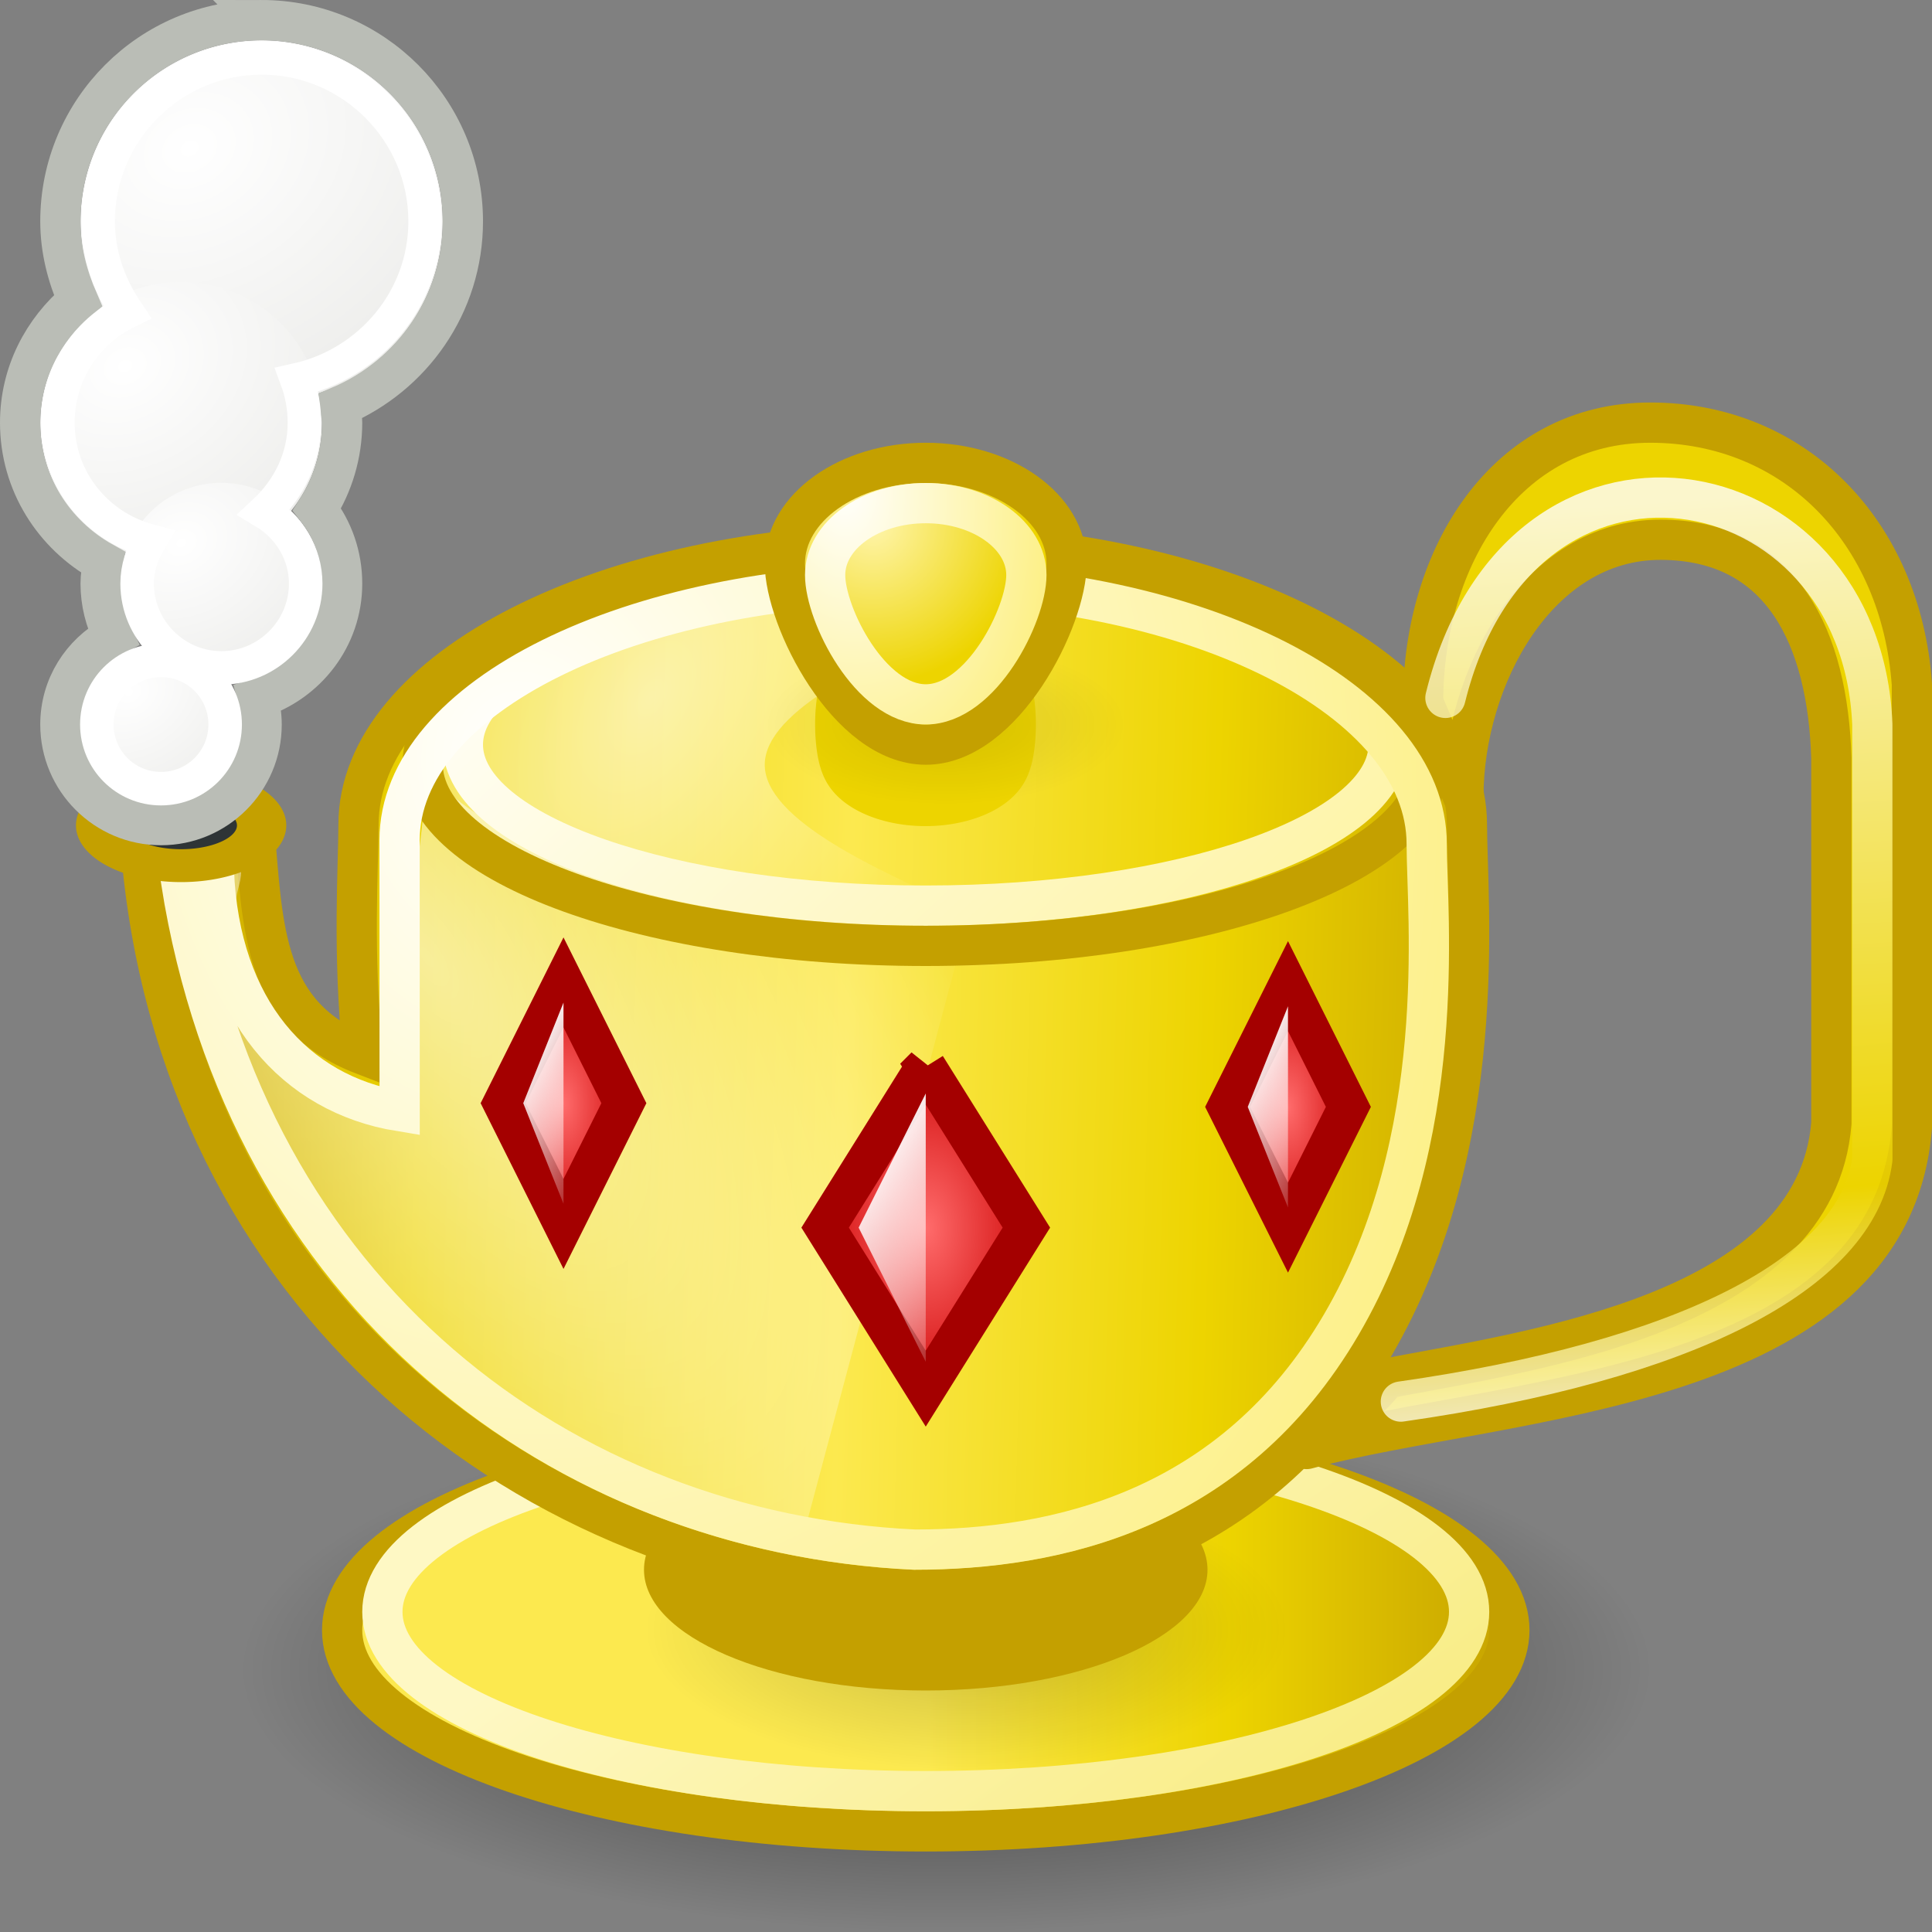 <?xml version="1.0" encoding="UTF-8" standalone="no"?>
<!-- Created with Inkscape (http://www.inkscape.org/) -->

<svg
   xmlns:dc="http://purl.org/dc/elements/1.1/"
   xmlns:cc="http://creativecommons.org/ns#"
   xmlns:rdf="http://www.w3.org/1999/02/22-rdf-syntax-ns#"
   xmlns:svg="http://www.w3.org/2000/svg"
   xmlns="http://www.w3.org/2000/svg"
   xmlns:xlink="http://www.w3.org/1999/xlink"
   xmlns:sodipodi="http://sodipodi.sourceforge.net/DTD/sodipodi-0.dtd"
   xmlns:inkscape="http://www.inkscape.org/namespaces/inkscape"
   width="48"
   height="48"
   id="svg2"
   sodipodi:version="0.32"
   inkscape:version="0.48.4 r9939"
   sodipodi:docname="geany.svg"
   version="1.0"
   inkscape:output_extension="org.inkscape.output.svg.inkscape"
   inkscape:export-filename="/media/Backup/Projekte/Icons/Tango/geany/48x48/geany.png"
   inkscape:export-xdpi="90"
   inkscape:export-ydpi="90">
  <rect width="100%" height="100%" fill="#808080" stroke="none"/>
  <defs
     id="defs4">
    <linearGradient
       id="linearGradient3235">
      <stop
         id="stop3237"
         offset="0"
         style="stop-color:#fce94f;stop-opacity:1" />
      <stop
         style="stop-color:#fce94f;stop-opacity:1"
         offset="0.5"
         id="stop3239" />
      <stop
         id="stop3241"
         offset="0.75"
         style="stop-color:#edd400;stop-opacity:1" />
      <stop
         id="stop3243"
         offset="1"
         style="stop-color:#c4a000;stop-opacity:1" />
    </linearGradient>
    <linearGradient
       id="linearGradient19744">
      <stop
         id="stop19746"
         offset="0"
         style="stop-color:#ffffff;stop-opacity:1;" />
      <stop
         style="stop-color:#edd400;stop-opacity:1"
         offset="0.749"
         id="stop19748" />
      <stop
         id="stop19750"
         offset="1"
         style="stop-color:#ffffff;stop-opacity:1;" />
    </linearGradient>
    <linearGradient
       id="linearGradient14664">
      <stop
         style="stop-color:#ffffff;stop-opacity:1;"
         offset="0"
         id="stop14666" />
      <stop
         style="stop-color:#eeeeec;stop-opacity:1"
         offset="1"
         id="stop14668" />
    </linearGradient>
    <linearGradient
       id="linearGradient12294">
      <stop
         id="stop12296"
         offset="0"
         style="stop-color:#fef8c4;stop-opacity:1" />
      <stop
         id="stop12298"
         offset="1"
         style="stop-color:#edd400;stop-opacity:1" />
    </linearGradient>
    <linearGradient
       inkscape:collect="always"
       id="linearGradient11853">
      <stop
         style="stop-color:#ffffff;stop-opacity:1;"
         offset="0"
         id="stop11855" />
      <stop
         style="stop-color:#ffffff;stop-opacity:0;"
         offset="1"
         id="stop11857" />
    </linearGradient>
    <linearGradient
       id="linearGradient8285">
      <stop
         style="stop-color:#ff6c6c;stop-opacity:1;"
         offset="0"
         id="stop8287" />
      <stop
         style="stop-color:#cc0000;stop-opacity:1;"
         offset="1"
         id="stop8289" />
    </linearGradient>
    <linearGradient
       id="linearGradient7499"
       inkscape:collect="always">
      <stop
         id="stop7501"
         offset="0"
         style="stop-color:#fff5ac;stop-opacity:1" />
      <stop
         id="stop7503"
         offset="1"
         style="stop-color:#edd400;stop-opacity:1" />
    </linearGradient>
    <linearGradient
       inkscape:collect="always"
       id="linearGradient7106">
      <stop
         style="stop-color:#000000;stop-opacity:1;"
         offset="0"
         id="stop7108" />
      <stop
         style="stop-color:#000000;stop-opacity:0;"
         offset="1"
         id="stop7110" />
    </linearGradient>
    <linearGradient
       inkscape:collect="always"
       id="linearGradient6328">
      <stop
         style="stop-color:#ffffff;stop-opacity:1;"
         offset="0"
         id="stop6330" />
      <stop
         style="stop-color:#ffffff;stop-opacity:0;"
         offset="1"
         id="stop6332" />
    </linearGradient>
    <linearGradient
       inkscape:collect="always"
       id="linearGradient5539">
      <stop
         style="stop-color:#000000;stop-opacity:1;"
         offset="0"
         id="stop5541" />
      <stop
         style="stop-color:#000000;stop-opacity:0;"
         offset="1"
         id="stop5543" />
    </linearGradient>
    <linearGradient
       id="linearGradient3570">
      <stop
         style="stop-color:#ffffff;stop-opacity:1;"
         offset="0"
         id="stop3572" />
      <stop
         style="stop-color:#fce94f;stop-opacity:1;"
         offset="1"
         id="stop3574" />
    </linearGradient>
    <linearGradient
       id="linearGradient2790">
      <stop
         style="stop-color:#ffffff;stop-opacity:1;"
         offset="0"
         id="stop2792" />
      <stop
         style="stop-color:#fce94f;stop-opacity:1;"
         offset="1"
         id="stop2794" />
    </linearGradient>
    <linearGradient
       id="linearGradient2188">
      <stop
         style="stop-color:#c4a000;stop-opacity:1"
         offset="0"
         id="stop2190" />
      <stop
         id="stop3626"
         offset="0.206"
         style="stop-color:#edd400;stop-opacity:1" />
      <stop
         id="stop2848"
         offset="0.5"
         style="stop-color:#fce94f;stop-opacity:1" />
      <stop
         style="stop-color:#edd400;stop-opacity:1"
         offset="0.75"
         id="stop2850" />
      <stop
         style="stop-color:#c4a000;stop-opacity:1"
         offset="1"
         id="stop2192" />
    </linearGradient>
    <radialGradient
       inkscape:collect="always"
       xlink:href="#linearGradient2790"
       id="radialGradient3185"
       cx="23.078"
       cy="12.744"
       fx="23.078"
       fy="12.744"
       r="3.5"
       gradientTransform="matrix(1.1,-2.639,-1.875,-2,19.432,98.396)"
       gradientUnits="userSpaceOnUse" />
    <linearGradient
       inkscape:collect="always"
       xlink:href="#linearGradient12294"
       id="linearGradient4751"
       x1="21"
       y1="37.678"
       x2="42.231"
       y2="54.18"
       gradientUnits="userSpaceOnUse"
       gradientTransform="matrix(2.25,0,0,1.273,-31,-8.95)" />
    <radialGradient
       inkscape:collect="always"
       xlink:href="#linearGradient5539"
       id="radialGradient5545"
       cx="23.5"
       cy="19.5"
       fx="23.5"
       fy="19.5"
       r="14.5"
       gradientTransform="matrix(0.31,0,0,0.138,16.207,15.31)"
       gradientUnits="userSpaceOnUse" />
    <radialGradient
       inkscape:collect="always"
       xlink:href="#linearGradient7499"
       id="radialGradient5934"
       cx="21.625"
       cy="16.75"
       fx="21.625"
       fy="16.75"
       r="5.5"
       gradientTransform="matrix(0.7,0,0,-0.727,6.55,25.182)"
       gradientUnits="userSpaceOnUse" />
    <radialGradient
       inkscape:collect="always"
       xlink:href="#linearGradient6328"
       id="radialGradient6717"
       cx="10.451"
       cy="27.331"
       fx="10.451"
       fy="27.331"
       r="7"
       gradientTransform="matrix(2.625,2.744,-0.433,2.197,-4.976,-64.938)"
       gradientUnits="userSpaceOnUse" />
    <radialGradient
       inkscape:collect="always"
       xlink:href="#linearGradient7106"
       id="radialGradient7112"
       cx="24"
       cy="38.5"
       fx="24"
       fy="38.5"
       r="6"
       gradientTransform="matrix(2.917,0,0,1.083,-46.5,-0.208)"
       gradientUnits="userSpaceOnUse" />
    <radialGradient
       inkscape:collect="always"
       xlink:href="#linearGradient5539"
       id="radialGradient7116"
       gradientUnits="userSpaceOnUse"
       gradientTransform="matrix(0.552,0,0,0.241,11.034,35.793)"
       cx="23.5"
       cy="19.5"
       fx="23.5"
       fy="19.5"
       r="14.5" />
    <radialGradient
       inkscape:collect="always"
       xlink:href="#linearGradient8285"
       id="radialGradient11865"
       gradientUnits="userSpaceOnUse"
       gradientTransform="matrix(0.6,0,0,1.167,0.2,-5.842)"
       cx="23"
       cy="28.5"
       fx="23"
       fy="28.5"
       r="3" />
    <linearGradient
       inkscape:collect="always"
       xlink:href="#linearGradient11853"
       id="linearGradient11867"
       gradientUnits="userSpaceOnUse"
       gradientTransform="matrix(0.333,0,0,0.833,6.333,4.075)"
       x1="21"
       y1="26"
       x2="25"
       y2="31" />
    <radialGradient
       inkscape:collect="always"
       xlink:href="#linearGradient8285"
       id="radialGradient14259"
       gradientUnits="userSpaceOnUse"
       gradientTransform="matrix(0.6,0,0,1.167,18.2,-5.75)"
       cx="23"
       cy="28.5"
       fx="23"
       fy="28.5"
       r="3" />
    <linearGradient
       inkscape:collect="always"
       xlink:href="#linearGradient11853"
       id="linearGradient14261"
       gradientUnits="userSpaceOnUse"
       gradientTransform="matrix(0.333,0,0,0.833,24.333,4.167)"
       x1="21"
       y1="26"
       x2="25"
       y2="31" />
    <linearGradient
       inkscape:collect="always"
       xlink:href="#linearGradient3570"
       id="linearGradient17109"
       x1="12"
       y1="14"
       x2="44.565"
       y2="47.688"
       gradientUnits="userSpaceOnUse"
       gradientTransform="matrix(0.92,0,0,0.889,8.9090905e-7,1.611)" />
    <radialGradient
       inkscape:collect="always"
       xlink:href="#linearGradient8285"
       id="radialGradient17172"
       gradientUnits="userSpaceOnUse"
       gradientTransform="matrix(1,0,0,1.556,9.5596046e-6,-13.833)"
       cx="23"
       cy="28.5"
       fx="23"
       fy="28.5"
       r="3" />
    <linearGradient
       inkscape:collect="always"
       xlink:href="#linearGradient11853"
       id="linearGradient17174"
       gradientUnits="userSpaceOnUse"
       gradientTransform="matrix(0.556,0,0,1.111,10.222,-0.611)"
       x1="21"
       y1="26"
       x2="25"
       y2="31" />
    <radialGradient
       inkscape:collect="always"
       xlink:href="#linearGradient2790"
       id="radialGradient17706"
       gradientUnits="userSpaceOnUse"
       gradientTransform="matrix(1.429,2.259,-1.853,1.617,33.347,-44.631)"
       cx="13.071"
       cy="21.094"
       fx="13.071"
       fy="21.094"
       r="15.5" />
    <radialGradient
       inkscape:collect="always"
       xlink:href="#linearGradient14664"
       id="radialGradient18099"
       cx="3.5"
       cy="16.969"
       fx="3.5"
       fy="16.969"
       r="3.048"
       gradientTransform="matrix(0.529,1.27,-1.312,0.787,23.919,-1.007)"
       gradientUnits="userSpaceOnUse" />
    <radialGradient
       inkscape:collect="always"
       xlink:href="#linearGradient14664"
       id="radialGradient18124"
       gradientUnits="userSpaceOnUse"
       gradientTransform="matrix(0.529,1.27,-1.312,0.787,23.919,-1.007)"
       cx="3.5"
       cy="16.969"
       fx="3.5"
       fy="16.969"
       r="3.048" />
    <radialGradient
       inkscape:collect="always"
       xlink:href="#linearGradient14664"
       id="radialGradient18126"
       gradientUnits="userSpaceOnUse"
       gradientTransform="matrix(0.529,1.27,-1.312,0.787,23.919,-1.007)"
       cx="3.5"
       cy="16.969"
       fx="3.5"
       fy="16.969"
       r="3.048" />
    <radialGradient
       inkscape:collect="always"
       xlink:href="#linearGradient14664"
       id="radialGradient18128"
       gradientUnits="userSpaceOnUse"
       gradientTransform="matrix(0.529,1.27,-1.312,0.787,23.919,-1.007)"
       cx="3.5"
       cy="16.969"
       fx="3.5"
       fy="16.969"
       r="3.048" />
    <linearGradient
       inkscape:collect="always"
       xlink:href="#linearGradient19744"
       id="linearGradient19742"
       x1="40.036"
       y1="12.359"
       x2="41.661"
       y2="35.395"
       gradientUnits="userSpaceOnUse"
       gradientTransform="translate(0.179,0.179)" />
    <radialGradient
       inkscape:collect="always"
       xlink:href="#linearGradient3570"
       id="radialGradient19774"
       gradientUnits="userSpaceOnUse"
       gradientTransform="matrix(0.357,0.46,-0.566,0.729,16.265,4.506)"
       cx="13.819"
       cy="8.88"
       fx="13.819"
       fy="8.88"
       r="14.5" />
    <linearGradient
       inkscape:collect="always"
       xlink:href="#linearGradient2188"
       id="linearGradient2846"
       x1="3"
       y1="27"
       x2="39"
       y2="28"
       gradientUnits="userSpaceOnUse" />
    <linearGradient
       inkscape:collect="always"
       xlink:href="#linearGradient3235"
       id="linearGradient3233"
       x1="8"
       y1="39"
       x2="38"
       y2="39"
       gradientUnits="userSpaceOnUse" />
  </defs>
  <sodipodi:namedview
     id="base"
     pagecolor="#ffffff"
     bordercolor="#666666"
     borderopacity="1.0"
     inkscape:pageopacity="0.0"
     inkscape:pageshadow="2"
     inkscape:zoom="11.2"
     inkscape:cx="22.57446"
     inkscape:cy="23.938611"
     inkscape:document-units="px"
     inkscape:current-layer="layer9"
     inkscape:window-width="1246"
     inkscape:window-height="842"
     inkscape:window-x="0"
     inkscape:window-y="0"
     inkscape:showpageshadow="false"
     width="48px"
     height="48px"
     borderlayer="true"
     gridtolerance="10000"
     showgrid="false"
     inkscape:window-maximized="0">
    <inkscape:grid
       type="xygrid"
       id="grid2173" />
  </sodipodi:namedview>
  <g
     inkscape:groupmode="layer"
     id="layer7"
     inkscape:label="Plate"
     style="display:inline">
    <path
       style="opacity:0.6;color:#000000;fill:url(#radialGradient7112);fill-opacity:1;fill-rule:evenodd;stroke:none;stroke-width:0.483px;marker:none;visibility:visible;display:inline;overflow:visible;enable-background:accumulate"
       d="m 41,41.5 c 0,3.588 -7.84,6.5 -17.5,6.5 C 13.84,48 6,45.088 6,41.5 6,37.912 13.84,35 23.5,35 c 9.66,0 17.5,2.912 17.5,6.5 z"
       id="path6721"
       inkscape:connector-curvature="0" />
    <path
       style="color:#000000;fill:url(#linearGradient3233);fill-opacity:1;fill-rule:evenodd;stroke:#c4a000;stroke-width:1px;stroke-linecap:butt;stroke-linejoin:miter;stroke-miterlimit:4;stroke-opacity:1;stroke-dashoffset:0;marker:none;visibility:visible;display:inline;overflow:visible;enable-background:accumulate"
       d="m 37.5,40.5 c 0,2.76 -6.496,5 -14.5,5 -8.004,0 -14.5,-2.24 -14.5,-5 0,-2.76 6.496,-5 14.5,-5 8.004,0 14.5,2.24 14.5,5 z"
       id="path3580"
       inkscape:connector-curvature="0" />
    <path
       style="color:#000000;fill:none;stroke:url(#linearGradient4751);stroke-width:1px;stroke-linecap:butt;stroke-linejoin:miter;stroke-miterlimit:4;stroke-opacity:1;stroke-dashoffset:0;marker:none;visibility:visible;display:inline;overflow:visible;enable-background:accumulate"
       d="m 36.5,40.046 c 0,2.459 -6.048,4.454 -13.5,4.454 -7.452,0 -13.5,-1.995 -13.5,-4.454 0,-2.459 6.048,-4.454 13.5,-4.454 7.452,0 13.5,1.995 13.5,4.454 z"
       id="path4362"
       inkscape:connector-curvature="0" />
  </g>
  <g
     inkscape:groupmode="layer"
     id="layer8"
     inkscape:label="Base"
     style="display:inline">
    <path
       style="opacity:0.2;color:#000000;fill:url(#radialGradient7116);fill-opacity:1;fill-rule:evenodd;stroke:none;stroke-width:1px;marker:none;visibility:visible;display:inline;overflow:visible;enable-background:accumulate"
       d="m 32,40.5 c 0,1.932 -3.584,3.5 -8,3.5 C 19.584,44 16,42.432 16,40.5 16,38.568 19.584,37 24,37 c 4.416,0 8,1.568 8,3.5 z"
       id="path7114"
       inkscape:connector-curvature="0" />
    <path
       style="color:#000000;fill:#c4a000;fill-opacity:1;fill-rule:evenodd;stroke:none;stroke-width:1.382px;marker:none;visibility:visible;display:inline;overflow:visible;enable-background:accumulate"
       d="M 30,39 C 30,40.656 26.864,42 23,42 19.136,42 16,40.656 16,39 16,37.344 19.136,36 23,36 c 3.864,0 7,1.344 7,3 z"
       id="path3578"
       inkscape:connector-curvature="0" />
  </g>
  <g
     inkscape:label="Lamp"
     inkscape:groupmode="layer"
     id="layer1"
     style="display:inline">
    <g
       inkscape:groupmode="layer"
       id="layer17"
       inkscape:label="Body"
       style="display:inline">
      <path
         style="color:#000000;fill:url(#linearGradient2846);fill-opacity:1;fill-rule:evenodd;stroke:#c4a000;stroke-width:1px;stroke-linecap:butt;stroke-linejoin:miter;stroke-miterlimit:4;stroke-opacity:1;stroke-dashoffset:0;marker:none;visibility:visible;display:inline;overflow:visible;enable-background:accumulate"
         d="m 22.676,13.5 c -7.601,0 -13.769,3.13 -13.769,6.994 0,1.016 -0.153,3.176 0.111,5.708 C 6.53,25.243 6.533,23.088 6.315,20.525 l -2.787,0 c -0.008,0.175 -0.028,0.357 -0.028,0.533 0.918,11.246 9.725,18.016 19.176,18.441 3.801,0 8.523,-1.031 11.456,-6.053 2.933,-5.022 2.313,-11.021 2.313,-12.953 0,-3.864 -6.168,-6.994 -13.769,-6.994 z"
         id="path2196"
         sodipodi:nodetypes="cscccccssc"
         inkscape:connector-curvature="0" />
    </g>
    <g
       inkscape:groupmode="layer"
       id="layer15"
       inkscape:label="Light"
       style="display:inline">
      <path
         style="opacity:0.6;color:#000000;fill:url(#radialGradient19774);fill-opacity:1;fill-rule:evenodd;stroke:none;stroke-width:0.913px;marker:none;visibility:visible;display:inline;overflow:visible;enable-background:accumulate"
         d="m 19,19 c 0,2.76 11.4,5 4.5,5 C 16.6,24 11,21.76 11,19 c 0,-2.76 5.6,-5 12.5,-5 6.9,0 -4.5,2.24 -4.5,5 z"
         id="path3187"
         sodipodi:nodetypes="csssc"
         inkscape:connector-curvature="0" />
      <path
         style="opacity:0.6;color:#000000;fill:url(#radialGradient6717);fill-opacity:1;fill-rule:evenodd;stroke:none;stroke-width:1px;marker:none;visibility:visible;display:inline;overflow:visible;enable-background:accumulate"
         d="m 10.625,19 c 0,0.916 -0.767,5.76 -0.625,8 0.071,1.12 -4.996,-1.572 -4.062,-5 0.39,-1.433 -1.473,-1.161 -1.473,-0.161 0,8.062 10.055,14.233 11.428,15.074 C 17.265,37.754 18.711,38 20,38 L 24,23 C 19.552,23 11.762,21.382 10.625,19 z"
         id="path5939"
         sodipodi:nodetypes="cssssccc"
         inkscape:connector-curvature="0" />
    </g>
    <g
       inkscape:groupmode="layer"
       id="layer14"
       inkscape:label="Lid shine"
       style="display:inline">
      <path
         style="color:#000000;fill:none;stroke:url(#linearGradient17109);stroke-width:1;stroke-linecap:butt;stroke-linejoin:miter;stroke-miterlimit:4;stroke-opacity:1;stroke-dasharray:none;stroke-dashoffset:0;marker:none;visibility:visible;display:inline;overflow:visible;enable-background:accumulate"
         d="m 34.5,18.5 c 0,2.208 -5.152,4 -11.5,4 -6.348,0 -11.5,-1.792 -11.5,-4 0,-2.208 5.152,-4 11.5,-4 6.348,0 11.5,1.792 11.5,4 z"
         id="path16339"
         inkscape:connector-curvature="0" />
    </g>
    <g
       inkscape:groupmode="layer"
       id="layer13"
       inkscape:label="Lid border"
       style="display:inline">
      <path
         id="path15948"
         d="M 35.5,18.978 C 35.5,21.474 29.9,23.5 23,23.5 c -6.9,0 -12.5,-2.026 -12.5,-4.522 0,-2.496 5.6,-4.522 12.5,-4.522 6.9,0 12.5,2.026 12.5,4.522 z"
         style="color:#000000;fill:none;stroke:#c4a000;stroke-width:1;stroke-linecap:butt;stroke-linejoin:miter;stroke-miterlimit:4;stroke-opacity:1;stroke-dasharray:none;stroke-dashoffset:0;marker:none;visibility:visible;display:inline;overflow:visible;enable-background:accumulate"
         inkscape:connector-curvature="0" />
    </g>
    <g
       inkscape:groupmode="layer"
       id="layer11"
       inkscape:label="Shine"
       style="display:inline">
      <path
         style="color:#000000;fill:none;stroke:url(#radialGradient17706);stroke-width:1px;stroke-linecap:butt;stroke-linejoin:miter;stroke-miterlimit:4;stroke-opacity:1;stroke-dashoffset:0;marker:none;visibility:visible;display:inline;overflow:visible;enable-background:accumulate"
         d="m 22.726,14.5 c -7.024,0 -12.799,2.812 -12.799,6.379 l 0.002,6.728 C 7.333,27.183 5.451,25.094 5.313,21.625 4.418,21.304 4.873,21.736 4.5,21.906 c 1.627,10.271 9.455,16.178 18.226,16.594 3.512,0 7.889,-0.957 10.6,-5.594 C 36.036,28.27 35.446,22.753 35.446,20.969 35.446,17.401 29.75,14.5 22.726,14.5 z"
         id="path2206"
         sodipodi:nodetypes="ccccccssc"
         inkscape:connector-curvature="0" />
    </g>
    <g
       inkscape:groupmode="layer"
       id="layer16"
       inkscape:label="Bottleneck"
       style="display:inline">
      <path
         sodipodi:type="arc"
         style="color:#000000;fill:#2e3436;fill-opacity:1;fill-rule:evenodd;stroke:#c4a000;stroke-width:1.225px;stroke-linecap:butt;stroke-linejoin:miter;stroke-miterlimit:4;stroke-opacity:1;stroke-dasharray:none;stroke-dashoffset:0;marker:none;visibility:visible;display:inline;overflow:visible;enable-background:accumulate"
         id="path17203"
         sodipodi:cx="3"
         sodipodi:cy="20.5"
         sodipodi:rx="2"
         sodipodi:ry="1.5"
         d="m 5,20.5 a 2,1.5 0 1 1 -4,0 2,1.5 0 1 1 4,0 z"
         transform="matrix(1,0,0,0.667,1.5,6.833)" />
    </g>
  </g>
  <g
     inkscape:groupmode="layer"
     id="layer10"
     inkscape:label="Lid knob"
     style="display:inline">
    <path
       sodipodi:type="arc"
       style="color:#000000;fill:#c4a000;fill-opacity:1;fill-rule:evenodd;stroke:#edd400;stroke-width:0.683px;stroke-linecap:butt;stroke-linejoin:miter;stroke-miterlimit:4;stroke-opacity:1;stroke-dasharray:none;stroke-dashoffset:0;marker:none;visibility:visible;display:inline;overflow:visible;enable-background:accumulate"
       id="path3628"
       sodipodi:cx="22.5"
       sodipodi:cy="17.5"
       sodipodi:rx="3.5"
       sodipodi:ry="0.5"
       d="m 26,17.5 a 3.5,0.5 0 1 1 -7,0 3.5,0.5 0 1 1 7,0 z"
       transform="matrix(0.714,0,0,3,6.929,-34.5)" />
    <path
       style="opacity:0.1;color:#000000;fill:url(#radialGradient5545);fill-opacity:1;fill-rule:evenodd;stroke:none;stroke-width:1px;marker:none;visibility:visible;display:inline;overflow:visible;enable-background:accumulate"
       d="m 28,18 c 0,1.104 -2.016,2 -4.5,2 -2.484,0 -4.5,-0.896 -4.5,-2 0,-1.104 2.016,-2 4.5,-2 2.484,0 4.5,0.896 4.5,2 z"
       id="path5154"
       inkscape:connector-curvature="0" />
    <path
       style="color:#000000;fill:url(#radialGradient5934);fill-opacity:1;fill-rule:evenodd;stroke:#c4a000;stroke-width:1px;stroke-linecap:butt;stroke-linejoin:miter;stroke-miterlimit:4;stroke-opacity:1;stroke-dashoffset:0;marker:none;visibility:visible;display:inline;overflow:visible;enable-background:accumulate"
       d="m 26.5,14 c 0,-1.38 -1.568,-2.5 -3.5,-2.5 -1.932,0 -3.5,1.12 -3.5,2.5 0,1.38 1.568,4.5 3.5,4.5 1.932,0 3.5,-3.12 3.5,-4.5 z"
       id="path2201"
       inkscape:connector-curvature="0" />
    <path
       style="color:#000000;fill:none;stroke:url(#radialGradient3185);stroke-width:1px;stroke-linecap:butt;stroke-linejoin:miter;stroke-miterlimit:4;stroke-opacity:1;stroke-dashoffset:0;marker:none;visibility:visible;display:inline;overflow:visible;enable-background:accumulate"
       d="M 25.5,14.286 C 25.5,13.3 24.38,12.5 23,12.5 c -1.38,0 -2.5,0.8 -2.5,1.786 0,0.986 1.12,3.214 2.5,3.214 1.38,0 2.5,-2.229 2.5,-3.214 z"
       id="path2204"
       inkscape:connector-curvature="0" />
  </g>
  <g
     inkscape:groupmode="layer"
     id="layer9"
     inkscape:label="Handle"
     style="display:inline">
    <path
       style="fill:#edd400;fill-opacity:1;stroke:#c4a000;stroke-width:1;stroke-linecap:round;stroke-linejoin:round;stroke-miterlimit:4;stroke-opacity:1;stroke-dashoffset:0;display:inline"
       d="m 41,10.5 c -3.601,0 -5.643,3.345 -5.643,6.946 l 1,2.357 c -2e-6,-2.966 1.846,-6.393 4.893,-6.393 3.047,0 4.161,2.468 4.25,5.433 l 0,9.062 C 45.122,32.616 38.115,33.546 34.438,34.25 33.99,34.905 32.975,35.479 32.464,36 37.338,34.68 46.983,34.613 47.5,28 l 0,-11 C 47.232,13.22 44.601,10.5 41,10.5 z"
       id="rect19335"
       sodipodi:nodetypes="cccsccccccc"
       inkscape:connector-curvature="0" />
    <path
       style="opacity:0.8;fill:none;stroke:url(#linearGradient19742);stroke-width:1;stroke-linecap:round;stroke-linejoin:round;stroke-miterlimit:4;stroke-opacity:1;stroke-dasharray:none;stroke-dashoffset:0;display:inline"
       d="M 35.911,17.339 C 37.75,9.875 46.25,11.393 46.518,18 l 4e-6,10.804 c -0.357,2.857 -4.714,5.018 -11.714,6.018"
       id="path19353"
       sodipodi:nodetypes="cccc"
       inkscape:connector-curvature="0" />
  </g>
  <g
     inkscape:groupmode="layer"
     id="layer5"
     inkscape:label="Genie"
     style="display:inline">
    <path
       sodipodi:type="arc"
       style="color:#000000;fill:url(#radialGradient18099);fill-opacity:1;fill-rule:evenodd;stroke:none;stroke-width:1.095px;marker:none;visibility:visible;display:inline;overflow:visible;enable-background:accumulate"
       id="path17708"
       sodipodi:cx="4.5"
       sodipodi:cy="18"
       sodipodi:rx="2.5"
       sodipodi:ry="3"
       d="m 7,18 a 2.5,3 0 1 1 -5,0 2.5,3 0 1 1 5,0 z"
       transform="matrix(0.8,0,0,0.667,0.4,6)" />
    <path
       transform="matrix(1.8,0,0,1.5,-1.6,-21.5)"
       d="m 7,18 a 2.5,3 0 1 1 -5,0 2.5,3 0 1 1 5,0 z"
       sodipodi:ry="3"
       sodipodi:rx="2.5"
       sodipodi:cy="18"
       sodipodi:cx="4.5"
       id="path18109"
       style="color:#000000;fill:url(#radialGradient18124);fill-opacity:1;fill-rule:evenodd;stroke:none;stroke-width:0.548px;marker:none;visibility:visible;display:inline;overflow:visible;enable-background:accumulate"
       sodipodi:type="arc" />
    <path
       sodipodi:type="arc"
       style="color:#000000;fill:url(#radialGradient18126);fill-opacity:1;fill-rule:evenodd;stroke:none;stroke-width:0.685px;marker:none;visibility:visible;display:inline;overflow:visible;enable-background:accumulate"
       id="path18105"
       sodipodi:cx="4.5"
       sodipodi:cy="18"
       sodipodi:rx="2.5"
       sodipodi:ry="3"
       d="m 7,18 a 2.5,3 0 1 1 -5,0 2.5,3 0 1 1 5,0 z"
       transform="matrix(1.4,0,0,1.167,-1.8,-10.5)" />
    <path
       transform="matrix(1,0,0,0.833,1,-0.5)"
       d="m 7,18 a 2.5,3 0 1 1 -5,0 2.5,3 0 1 1 5,0 z"
       sodipodi:ry="3"
       sodipodi:rx="2.5"
       sodipodi:cy="18"
       sodipodi:cx="4.5"
       id="path18101"
       style="color:#000000;fill:url(#radialGradient18128);fill-opacity:1;fill-rule:evenodd;stroke:none;stroke-width:0.913px;marker:none;visibility:visible;display:inline;overflow:visible;enable-background:accumulate"
       sodipodi:type="arc" />
    <path
       style="color:#000000;fill:none;stroke:#babdb6;stroke-width:1px;stroke-linecap:butt;stroke-linejoin:miter;stroke-miterlimit:4;stroke-opacity:1;stroke-dasharray:none;stroke-dashoffset:0;marker:none;visibility:visible;display:inline;overflow:visible;enable-background:accumulate"
       d="m 6.5,0.5 c -2.76,0 -5,2.24 -5,5 0,0.705 0.174,1.36 0.438,1.969 C 1.068,8.203 0.5,9.274 0.5,10.5 c 0,1.503 0.836,2.785 2.062,3.469 C 2.53,14.145 2.5,14.315 2.5,14.5 c 0,0.473 0.117,0.914 0.312,1.312 C 2.033,16.236 1.5,17.051 1.5,18 1.5,19.38 2.62,20.5 4,20.5 5.38,20.5 6.5,19.38 6.5,18 6.5,17.771 6.464,17.555 6.406,17.344 7.613,16.955 8.5,15.835 8.5,14.5 8.5,13.807 8.27,13.164 7.875,12.656 8.269,12.037 8.5,11.288 8.5,10.5 8.5,10.361 8.451,10.229 8.438,10.094 10.232,9.334 11.5,7.57 11.5,5.5 c 0,-2.76 -2.24,-5 -5,-5 z"
       id="path18113"
       inkscape:connector-curvature="0" />
    <path
       style="color:#000000;fill:none;stroke:#ffffff;stroke-width:0.833px;stroke-linecap:butt;stroke-linejoin:miter;stroke-miterlimit:4;stroke-opacity:1;stroke-dasharray:none;stroke-dashoffset:0;marker:none;visibility:visible;display:inline;overflow:visible;enable-background:accumulate"
       d="m 6.5,1.438 c -2.236,0 -4.062,1.827 -4.062,4.062 0,0.838 0.282,1.604 0.719,2.25 C 2.138,8.248 1.438,9.291 1.438,10.5 c 0,1.419 0.97,2.591 2.281,2.938 -0.187,0.312 -0.312,0.672 -0.312,1.062 0,1.15 0.944,2.094 2.094,2.094 1.15,0 2.094,-0.944 2.094,-2.094 0,-0.76 -0.423,-1.417 -1.031,-1.781 0.602,-0.559 1,-1.332 1,-2.219 C 7.562,10.127 7.497,9.768 7.375,9.438 9.186,9.034 10.562,7.432 10.562,5.5 10.562,3.264 8.736,1.438 6.5,1.438 z M 4,16.406 c -0.883,0 -1.594,0.711 -1.594,1.594 0,0.883 0.711,1.594 1.594,1.594 0.883,0 1.594,-0.711 1.594,-1.594 C 5.594,17.117 4.883,16.406 4,16.406 z"
       id="path18130"
       inkscape:connector-curvature="0" />
  </g>
  <g
     inkscape:groupmode="layer"
     id="layer4"
     inkscape:label="Gems"
     style="display:inline">
    <path
       id="path17168"
       d="M 23,26.5 20.5,30.5 l 2.5,4 2.5,-4 -2.5,-4 z"
       style="fill:url(#radialGradient17172);fill-opacity:1;stroke:#a40000;stroke-width:1;stroke-linecap:round;stroke-linejoin:miter;stroke-miterlimit:4;stroke-opacity:1;stroke-dashoffset:0"
       inkscape:connector-curvature="0" />
    <path
       id="path17170"
       d="m 23,27.167 -1.667,3.333 1.667,3.333 0,-6.667 z"
       style="fill:url(#linearGradient17174);fill-opacity:1;stroke:none"
       inkscape:connector-curvature="0" />
    <path
       style="fill:url(#radialGradient11865);fill-opacity:1;stroke:#a40000;stroke-width:1;stroke-linecap:round;stroke-linejoin:miter;stroke-miterlimit:4;stroke-opacity:1;stroke-dashoffset:0"
       d="M 14,24.408 12.5,27.408 l 1.5,3 1.5,-3 -1.5,-3 z"
       id="path11861"
       inkscape:connector-curvature="0" />
    <path
       style="fill:url(#linearGradient11867);fill-opacity:1;stroke:none"
       d="m 14,24.908 -1,2.5 1,2.5 0,-5 z"
       id="path11863"
       inkscape:connector-curvature="0" />
    <path
       style="fill:url(#radialGradient14259);fill-opacity:1;stroke:#a40000;stroke-width:1;stroke-linecap:round;stroke-linejoin:miter;stroke-miterlimit:4;stroke-opacity:1;stroke-dashoffset:0"
       d="M 32,24.5 30.5,27.5 l 1.5,3 1.5,-3 L 32,24.5 z"
       id="path14255"
       inkscape:connector-curvature="0" />
    <path
       style="fill:url(#linearGradient14261);fill-opacity:1;stroke:none"
       d="M 32,25 31,27.5 l 1,2.5 0,-5 z"
       id="path14257"
       inkscape:connector-curvature="0" />
  </g>
</svg>
